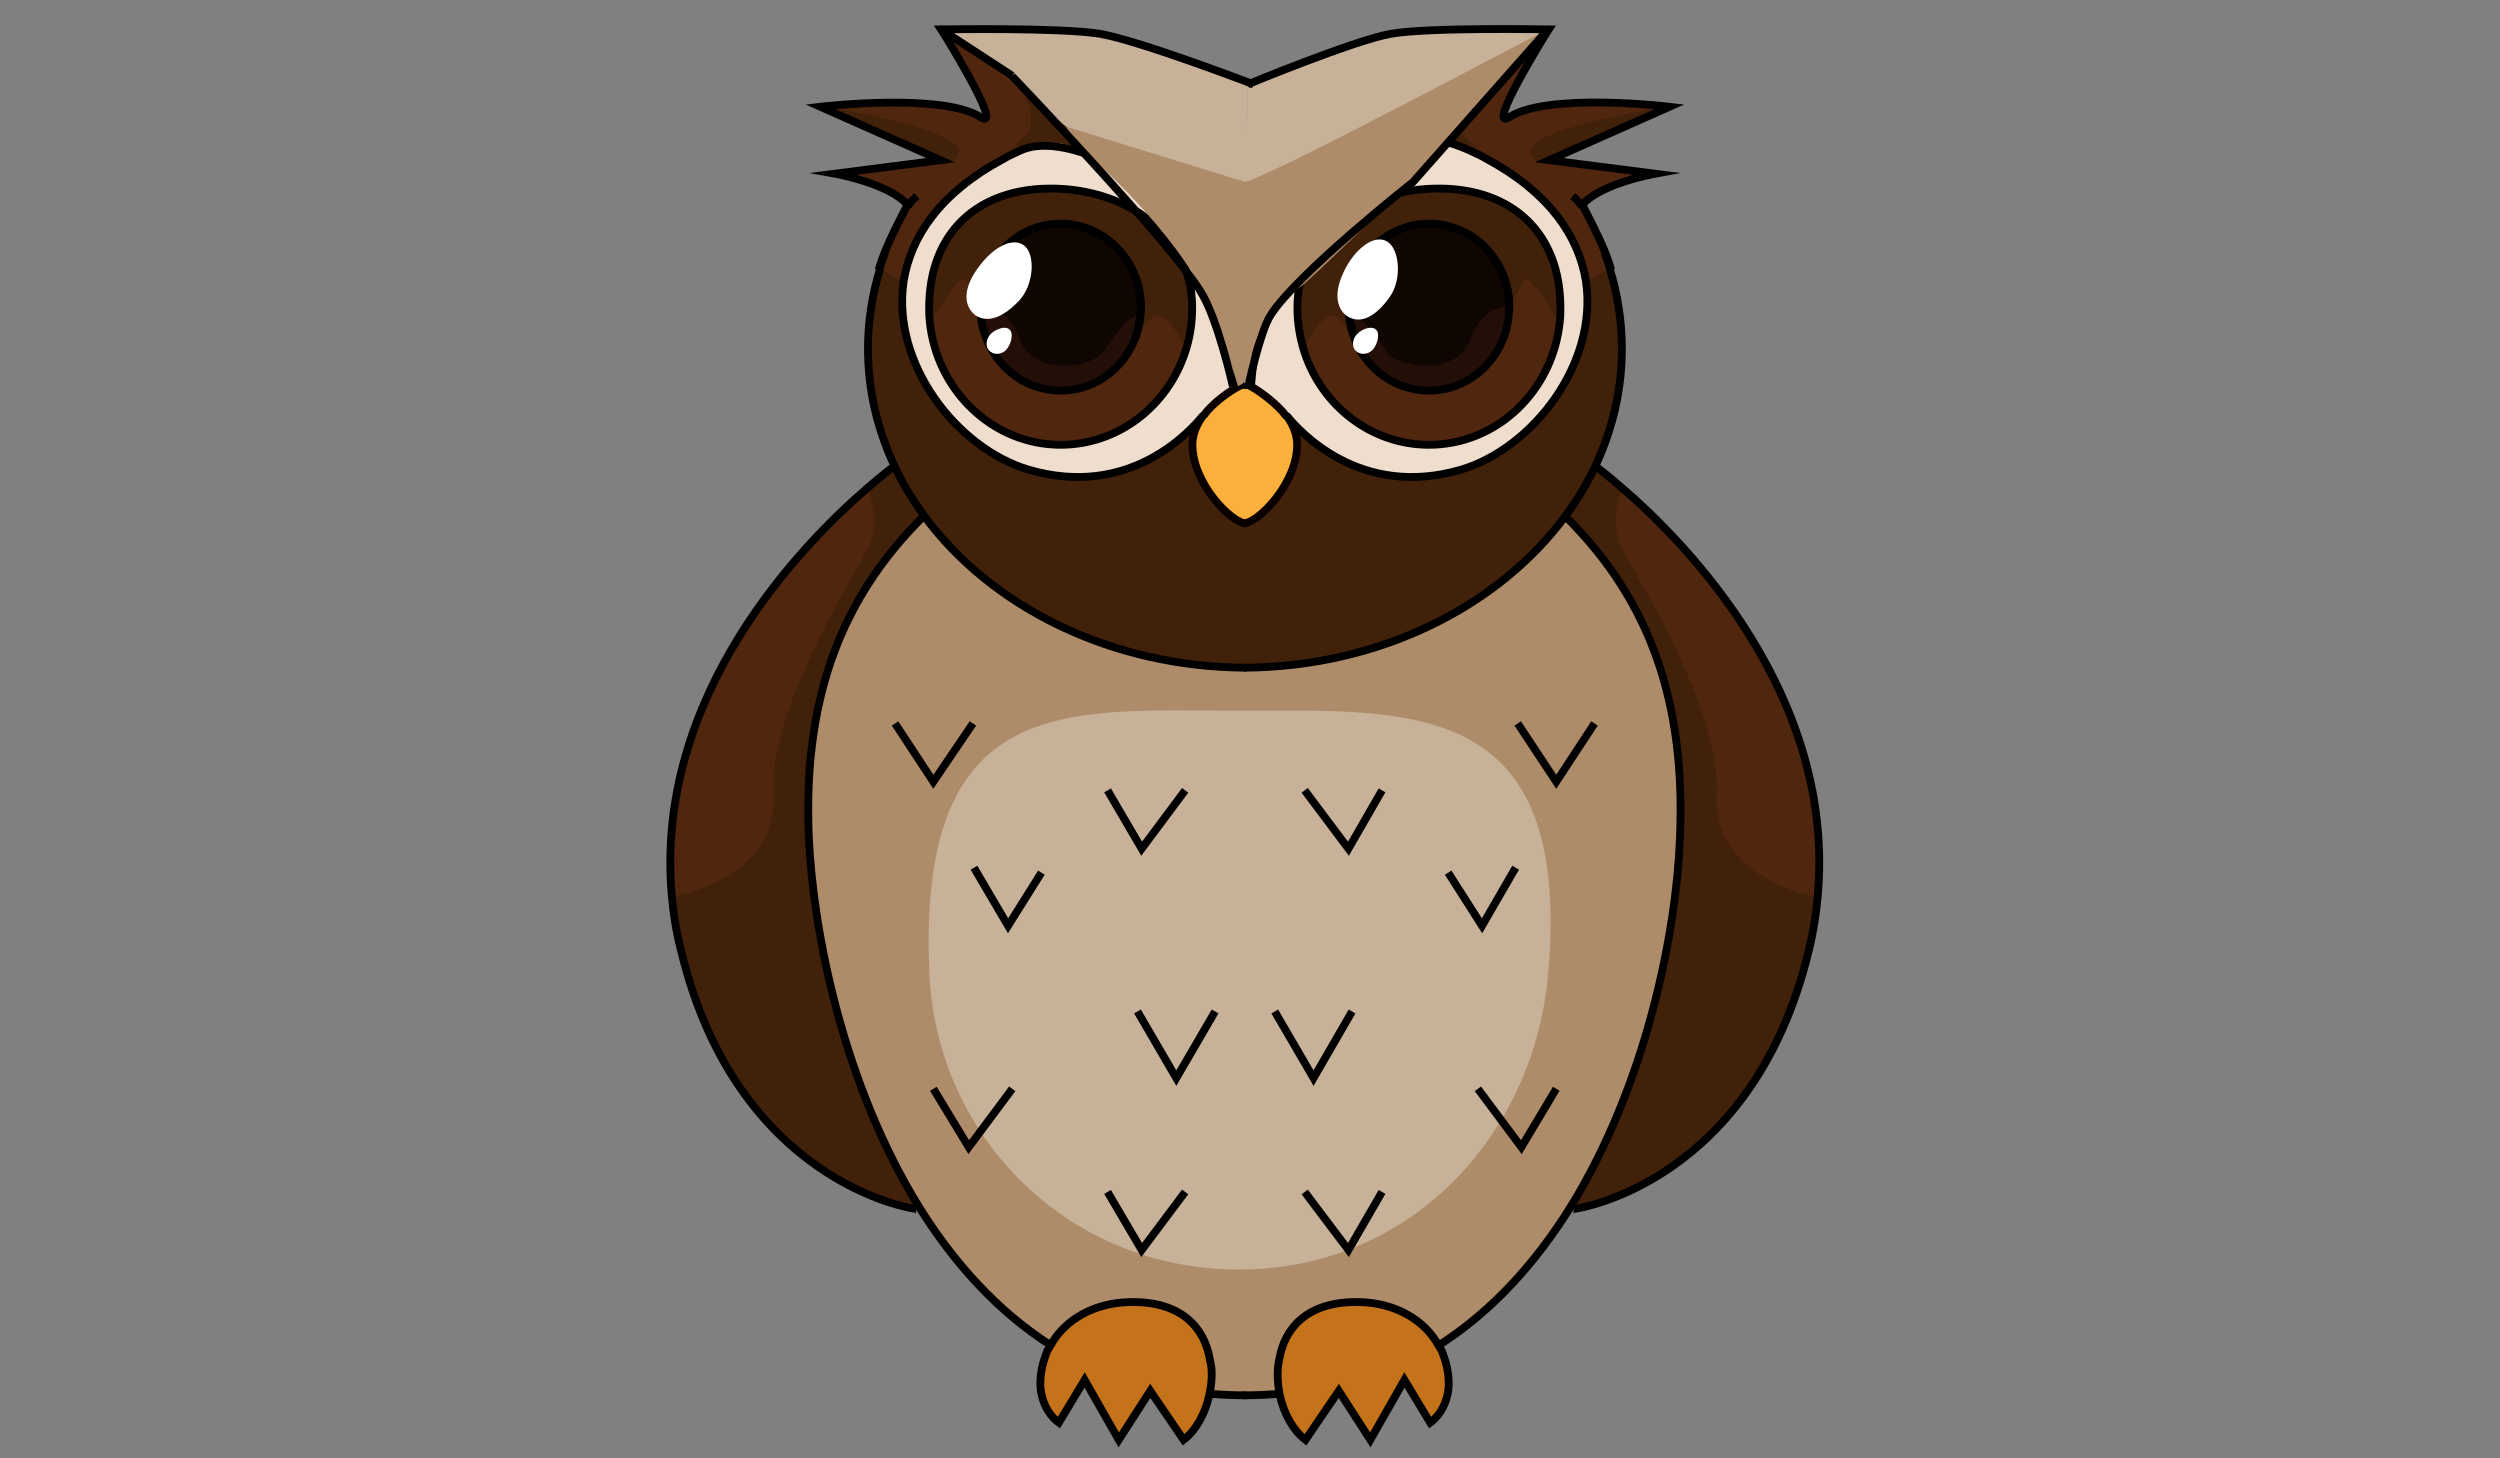 <?xml version="1.0" encoding="utf-8"?>
<!-- Generator: Adobe Illustrator 18.1.1, SVG Export Plug-In . SVG Version: 6.00 Build 0)  -->
<!DOCTYPE svg PUBLIC "-//W3C//DTD SVG 1.1//EN" "http://www.w3.org/Graphics/SVG/1.1/DTD/svg11.dtd">
<svg version="1.1" id="Vrstva_1" xmlns="http://www.w3.org/2000/svg" xmlns:xlink="http://www.w3.org/1999/xlink" x="0px" y="0px"
	 viewBox="0 0 960 560" enable-background="new 0 0 960 560" xml:space="preserve">
<rect x="0" y="0" width="960" height="560" fill="#808080" stroke="none"/>
<g id="Vrstva_1_1_" display="none">
	<path display="inline" fill="none" stroke="#000000" stroke-miterlimit="10" d="M798.6,160.5"/>
	<rect x="413.9" y="-127.5" display="inline" fill="none" stroke="#0A0000" stroke-miterlimit="10" width="772.4" height="974.5"/>
</g>
<g id="base">
	<path fill="#AF8C69" d="M478.6,256.4c52.2-0.2,98-23.5,123.6-58.1l0.2,0.2c33.3,32.8,46.4,72.1,44,123.4
		c-1.7,36.8-13.1,95.1-42.1,141.9c-13.1,21-29.7,39.8-50.5,53l0,0c-5.5-10.3-17-16.7-30.5-17c-20.2-0.5-28.9,10.1-30.9,22.1l0,0
		c-0.8,4.6-0.6,9.3,0.3,13.9c-4.6,0.5-9.3,0.6-14,0.6s-9.5-0.2-14-0.6c0.9-4.6,1.1-9.3,0.3-13.9l0,0c-2.1-12-10.9-22.6-30.9-22.1
		c-13.3,0.2-24.9,6.8-30.5,17l0,0c-20.8-13.3-37.4-32-50.5-53c-29-46.9-40.7-105.1-42.4-141.9c-2.2-51.1,10.9-90.7,44-123.4l0.2-0.2
		C380.5,233,426.3,256.2,478.6,256.4z"/>
</g>
<g id="mirror">
	<g>
		<g>
			<g id="XMLID_13_">
				<g id="fill_x5F_bottom_12_">
					<path fill="#C4731A" d="M434,499.5c27.8-0.6,34.1,19.7,30.6,36c-1.6,7.6-5.4,14-9.9,17.4l-12.8-18.8l-12.1,18.8l-12.9-23
						l-9.9,16.4c-4.1-3-7.1-8.7-7.1-15c0-5.4,1.3-10.3,3.6-14.4C409.2,506.3,420.6,499.7,434,499.5z"/>
					<path fill="#AF8C69" d="M478.6,499.5v36.6c-4.7,0-9.5-0.2-14-0.6c3.5-16.3-3-36.6-30.6-36c-13.3,0.2-24.8,6.8-30.5,17l0,0
						c-20.8-13.3-37.4-32-50.5-53c-29-46.9-40.7-105.1-42.4-141.9c-2.2-51.1,10.9-90.7,44-123.4l0.2-0.2
						c25.7,34.7,71.5,57.9,123.6,58.1v36.4c0,0-68,5.5-80.3-15.1c-16.6-27.5-40.6-35-62.6-23c-27.6,14.7,1.1,177.8,22.2,193
						c27.6,19.7,42.9-0.8,62.3,21.1C438.1,489.1,455.1,488.8,478.6,499.5z"/>
					<path fill="#42210B" d="M395,180.3c38.8,11.5,62.3-14.7,66.9-20.4c-2.2,3.2-3.8,6.8-3.9,10.9c-0.2,14.8,15,30.3,20.7,30.3v55.2
						c-52.2-0.2-98-23.5-123.6-58.1c-4.4-6.2-8.4-12.5-11.4-19.1c-6.6-14-10.3-29.2-10.3-45.3c0-10.4,1.6-20.7,4.6-30.5
						c0.6-2.2,1.3-4.4,2.2-6.5c3-7.3,7.4-15.5,8.5-17.8c0,0,0-0.2,0.2-0.2c0.2-0.2,0.2-0.5,0.2-0.5c-6.8-8.4-27.9-12-27.9-12
						l40.6-5.2L315.2,41c0,0,46.2-5.5,61.4,3.9c9.9,6.3-14.5-32.7-15-33.6l81.7,61.2l-15.5-9.2c-10.3-3.9-20.4-12.6-35.8-5.5
						c-2.2,0.9-4.6,2.2-6.6,3.3C316,98.1,353,167.8,395,180.3z"/>
					<path fill="#C7B299" d="M479.1,32.6L478.6,147c0,0-1.1,0.6-2.8,1.4c0,0-7.7-60.3-44.5-78.6c-1.7-0.8-5.5-7.3-7.3-8l-5-5.7
						l-57.3-44.7l0,0c0,0,45.9-0.9,60.7,1.7C437.1,15.9,479.1,32.6,479.1,32.6z"/>
					<path fill="#EFDECE" d="M395,180.3c-42.1-12.5-79.2-82.4-9.6-119.1c2.1-1.3,4.4-2.2,6.6-3.3c15.5-7.1,21.9-0.2,32,3.8
						c1.7,0.8,8.5,4.1,10.1,4.9c36.9,18.3,41.8,81.7,41.8,81.7c-3.5,1.7-9.2,5.5-13.1,10.7c0,0-0.2,0.5-0.8,0.9
						C457.3,165.6,434,192,395,180.3z M455.1,135.5C455.1,135.5,455.1,135.2,455.1,135.5c1.9-5.5,2.8-11.2,2.8-17.2
						c0-29-22.6-52.5-50.5-52.5S357,89.3,357,118.3s22.6,52.5,50.5,52.5C429.6,170.8,448.3,156,455.1,135.5z"/>
					<path fill="#42210B" d="M407.3,86.1c-17,0-30.8,14.4-30.8,32c0,17.8,13.9,32,30.8,32c17,0,30.8-14.4,30.8-32
						C438.2,100.5,424.4,86.1,407.3,86.1z M356.8,118c0-29,20.5-45.4,48.4-45.4S458,88.9,458,118c0,6.2-0.9,11.8-2.8,17.2
						c0,0,0,0,0,0.2c-6.8,20.5-25.7,35.3-47.7,35.3C379.4,170.8,356.8,147,356.8,118z"/>
					<path fill="#0F0602" d="M376.5,118c0-17.8,13.9-32,30.8-32c17,0,30.8,14.4,30.8,32c0,17.8-13.9,32-30.8,32
						C390.4,150.3,376.5,135.8,376.5,118z"/>
					<path fill="#42210B" d="M261.7,365.4c-26.4-109,82.1-186.4,82.1-186.4c3.2,6.8,7.1,13.1,11.4,19.1l-0.2,0.2
						c-33.3,32.8-46.4,72.3-44.2,123.4c1.7,36.8,13.1,95.1,42.4,141.9l-1.1,0.8l0,0C350.4,464.5,283.3,454.1,261.7,365.4z"/>
					<path fill="#FBB03B" d="M478.6,146.9v54.3c-5.7,0-20.8-15.5-20.7-30.3c0-4.1,1.7-7.7,3.9-10.9c0.6-0.6,0.8-0.9,0.8-0.9
						c3.9-5.2,9.9-8.8,13.1-10.7C477.7,147.3,478.6,146.9,478.6,146.9z"/>
					<path fill="#51260E" d="M348.1,80c0.2-0.2,0.2-0.5,0.3-0.6c-1.1,2.2-5.5,10.3-8.5,17.8C342.3,91.2,345,85.5,348.1,80z"/>
					<g id="fill_x5F_bottom_15_">
						<path fill="#C4731A" d="M522,499.5c-27.8-0.6-34.1,19.7-30.6,36c1.6,7.6,5.4,14,9.9,17.4l12.8-18.8l12.1,18.8l12.9-23
							l9.9,16.4c4.1-3,7.1-8.7,7.1-15c0-5.4-1.3-10.3-3.6-14.4C546.8,506.3,535.4,499.7,522,499.5z"/>
						<path fill="#AF8C69" d="M477.4,499.5v36.6c4.7,0,9.5-0.2,14-0.6c-3.5-16.3,3-36.6,30.6-36c13.3,0.2,24.8,6.8,30.5,17l0,0
							c20.8-13.3,37.4-32,50.5-53c29-46.9,40.7-105.1,42.4-141.9c2.2-51.1-10.9-90.7-44-123.4l-0.2-0.2
							c-25.7,34.7-71.5,57.9-123.6,58.1v36.4c0,0,68,5.5,80.3-15.1c16.6-27.5,40.6-35,62.6-23c27.6,14.7-1.1,177.8-22.2,193
							c-27.3,19.7-42.9-0.8-62.3,21.1C518.1,489.1,500.9,488.8,477.4,499.5z"/>
						<path fill="#42210B" d="M561,180.3c-38.8,11.5-62.3-14.7-66.9-20.4c2.2,3.2,3.8,6.8,3.9,10.9c0.2,14.8-15,30.3-20.7,30.3v55.2
							c52.2-0.2,98-23.5,123.6-58.1c4.6-6.2,8.4-12.5,11.5-19.1c6.6-14,10.3-29.2,10.3-45.3c0-10.4-1.6-20.7-4.6-30.5
							c-0.6-2.2-1.3-4.4-2.2-6.5c-2.8-7.3-7.4-15.5-8.5-17.8c0,0,0-0.2-0.2-0.2c-0.2-0.2-0.2-0.5-0.2-0.5c6.8-8.4,27.9-12,27.9-12
							l-40.6-5.2l46.2-20.5c0,0-46.2-5.5-61.4,3.9c-9.9,6.3,14.5-32.7,15-33.6l-68.5,44.2l0.2,0.5c10.3-3.9,22.4-5.4,37.9,1.7
							c2.2,0.9,4.6,2.2,6.6,3.3C640.2,98.1,603.3,167.8,561,180.3z"/>
						<path fill="#C7B299" d="M479.1,32.6L477.5,147c0,0,1.1,0.6,2.8,1.4c0,0,3.9-71.5,40.9-89.9c1.7-0.8,4.9-2.8,4.9-2.8l68.5-44.2
							l0,0c0,0-46.1-1.1-61.1,1.7C519.3,15.9,479.1,32.6,479.1,32.6z"/>
						<path fill="#EFDECE" d="M561,180.3c42.1-12.5,79.2-82.4,9.6-119.1c-2.1-1.3-4.4-2.2-6.6-3.3c-15.5-7.1-27.8-5.7-37.9-1.7
							c-1.7,0.8-3.6,1.6-5.2,2.4c-36.9,18.3-40.9,89.9-40.9,89.9c3.5,1.7,9.2,5.5,13.1,10.7c0,0,0.2,0.5,0.8,0.9
							C498.7,165.6,522.3,192,561,180.3z M501,135.5C500.9,135.5,500.9,135.2,501,135.5c-1.9-5.5-2.8-11.2-2.8-17.2
							c0-29,22.6-52.5,50.5-52.5c27.9,0,50.5,23.5,50.5,52.5s-22.6,52.5-50.5,52.5C526.6,170.8,507.8,156,501,135.5z"/>
						<path fill="#42210B" d="M548.7,86.3c17,0,30.8,14.4,30.8,32c0,17.8-13.9,32-30.8,32c-17,0-30.8-14.4-30.8-32
							S531.7,86.3,548.7,86.3z M599.2,118.3c0-29-19.9-45.8-47.8-45.8s-53.2,16.7-53.2,45.8c0,6.2,0.9,11.8,2.8,17.2c0,0,0,0,0,0.2
							c6.8,20.5,25.7,35.3,47.7,35.3C576.6,171,599.2,147.3,599.2,118.3z"/>
						<path fill="#0F0602" d="M579.5,118c0-17.8-13.9-32-30.8-32c-17,0-30.8,14.4-30.8,32c0,17.8,13.9,32,30.8,32
							C565.7,150.3,579.5,135.8,579.5,118z"/>
						<path fill="#42210B" d="M694.3,365.4c26.4-109-81.7-186.4-81.7-186.4c-3.2,6.8-7.1,13.1-11.5,19.1l0.2,0.2
							c33.3,32.7,46.5,72.1,44,123.2c-1.7,36.8-13.1,95.1-42.4,141.9l1.1,0.8l0,0C606,464.5,673,454.1,694.3,365.4z"/>
						<path fill="#FBB03B" d="M477.4,146.9v54.3c5.7,0,20.8-15.5,20.7-30.3c0-4.1-1.7-7.7-3.9-10.9c-0.6-0.6-0.8-0.9-0.8-0.9
							c-3.9-5.2-9.9-8.8-13.1-10.7C478.6,147.3,477.4,146.9,477.4,146.9z"/>
						<path fill="#51260E" d="M607.9,80c-0.2-0.2-0.2-0.5-0.3-0.6c1.1,2.2,5.7,10.3,8.5,17.8C613.9,91.2,611,85.5,607.9,80z"/>
					</g>
					<path fill="#C7B299" d="M594.5,373.9c-5.5,62.5-53.2,113.6-118.8,113.6s-116-51-118.8-113.6c-4.9-108.6,53.2-101,118.8-101
						S603.9,267.4,594.5,373.9z"/>
				</g>
				<g id="fill_x5F_top_12_">
					<path display="none" fill="#AF8C69" d="M478.6,499.5v36.6c-4.7,0-9.5-0.2-14-0.6c0.9-4.6,1.1-9.3,0.3-13.9l0,0
						c-2.1-12-10.9-22.6-30.9-22.1c-13.3,0.2-24.9,6.8-30.5,17l0,0c-20.8-13.3-37.4-32-50.5-53c-29-46.9-40.7-105.1-42.4-141.9
						c-2.2-51.1,10.9-90.7,44-123.4l0.2-0.2c25.7,34.7,71.3,57.9,123.6,58.1v243.3L478.6,499.5L478.6,499.5z"/>
					<path fill="#FBB03B" d="M478.6,147.3v54c-5.7,0-20.8-15.5-20.7-30.3c0-4.1,1.7-7.7,3.9-10.9c0.6-0.6,0.8-0.9,0.8-0.9
						c3.9-5.2,9.9-8.8,13.1-10.7C477.4,147.3,478.6,147.3,478.6,147.3z"/>
					<path fill="#EFDECE" d="M455,135.5C455,135.5,455.1,135.2,455,135.5c1.9-5.5,2.8-11.2,2.8-17.2c0-29-24.8-45.8-52.7-45.8
						c-27.9,0-48.4,16.7-48.4,45.8c0,1.7,0,3.3,0.2,4.9c2.5,26.7,24.1,47.7,50.3,47.7C429.4,170.8,448.2,156,455,135.5z M347,108
						c2.7-17,13.9-33.9,38.2-46.9c2.1-1.3,4.4-2.2,6.6-3.3c15.5-7.1,40.4,7.9,42.1,8.7c36.9,18.3,41.8,81.7,41.8,81.7
						c-3.5,1.7-9.2,5.5-13.1,10.7c0,0-0.2,0.5-0.8,0.9c-4.6,5.5-27.9,31.9-66.9,20.4C367.6,172.1,342.3,139.8,347,108z"/>
					<path fill="#C4731A" d="M464.4,535.5c-1.6,7.6-5.4,14-9.9,17.4l-12.8-18.8l-12.1,18.8l-13.1-23l-9.9,16.4
						c-4.1-3-7.1-8.7-7.1-15c0-3.9,0.8-7.7,2.1-11c0,0,11.5-8.4,19.6-8.4c18.5,0,24.1,11.5,33.6,11.5c5.7,0,9-1.4,9-1.4l0.8-0.2l0,0
						C465.7,526.2,465.4,530.9,464.4,535.5z"/>
					<path fill="#51260E" d="M445.3,121.4c3.9,0.9,10.1,11,9.6,14c0,0,0,0,0,0.2c-6.8,20.5-25.7,35.3-47.7,35.3
						c-26.2,0-47.8-21-50.3-47.7h0.8c0,0,9.9-16.4,12.1-15.9c2.2,0.5,6.5,12,6.5,12l0,0c0.6,17.2,14.2,31.1,30.8,31.1
						c12.8,0,23.5-8,28.2-19.4l0,0C436,130.1,441.4,120.3,445.3,121.4z"/>
					<path fill="#230F07" d="M438.1,120.8c-0.2,3.6-1.1,6.9-2.2,10.1l0,0c-4.7,11.5-15.6,19.4-28.2,19.4
						c-16.7,0-30.1-13.9-30.8-31.1c0-0.5,0-0.8,0-1.3c0,0,9.6-1.6,14.7,12.5c5.2,14.2,27.6,11.2,32.3,4.4
						C428.5,127.9,433.7,120.8,438.1,120.8z"/>
					<path fill="#51260E" d="M348.6,79.2c0.2-0.2,0.2-0.5,0.2-0.5c-6.8-8.4-27.9-12-27.9-12l40.6-5.2c0,0,4.1,2.8,6.5-2.4
						c4.6-9.5-52.9-18.3-52.9-18.3s46.2-5.5,61.4,3.9c9.9,6.3-14.5-32.7-15-33.6l27.3,17.5l0,0c0.6,0.8,12.1,17,4.7,23.7
						c-4.7,4.4-8.4,8.4-8.4,8.4c-24.3,12.8-35.5,29.8-38.2,46.9c-0.9-0.2-1.7-0.5-2.5-0.8c-3.9-2.2-6.6-3.6-6.8-3.8
						c0.6-2.2,1.3-4.4,2.2-6.5C342.9,89.6,347.2,81.5,348.6,79.2C348.6,79.3,348.6,79.2,348.6,79.2z"/>
					<path fill="#51260E" d="M348.1,80c0.2-0.2,0.2-0.5,0.3-0.6c-1.1,2.2-5.5,10.3-8.5,17.8C342.2,91.2,345,85.5,348.1,80z"/>
					<path fill="#51260E" d="M333.2,187.4c0,0,5.4,13.1,0,23.4c-5.4,10.3-38.2,61.9-36.3,94.4c1.9,32.7-38.8,39.1-38.8,39.1
						C250.9,266.6,309,208.1,333.2,187.4z"/>
					<g id="fill_x5F_top_15_">
						<path display="none" fill="#AF8C69" d="M477.4,499.5v36.6c4.7,0,9.5-0.2,14-0.6c-0.9-4.6-1.1-9.3-0.3-13.9l0,0
							c2.1-12,10.9-22.6,30.9-22.1c13.3,0.2,24.9,6.8,30.5,17l0,0c20.8-13.3,37.4-32,50.5-53c29-46.9,40.7-105.1,42.1-141.9
							c2.2-51.1-10.9-90.7-44-123.4l-0.2-0.2c-25.7,34.7-71.3,57.9-123.6,58.1L477.4,499.5L477.4,499.5z"/>
						<path fill="#FBB03B" d="M477.4,147.3v54c5.7,0,20.8-15.5,20.7-30.3c0-4.1-1.7-7.7-3.9-10.9c-0.6-0.6-0.8-0.9-0.8-0.9
							c-3.9-5.2-9.9-8.8-13.1-10.7C478.6,147.3,477.4,147.3,477.4,147.3z"/>
						<path fill="#EFDECE" d="M501,135.5C501,135.5,501,135.2,501,135.5c-1.9-5.5-2.8-11.2-2.8-17.2c0-29,24-45.8,51.9-45.8
							c27.9,0,49.2,16.7,49.2,45.8c0,1.7,0,3.3-0.2,4.9c-2.5,26.7-24,47.7-50.3,47.7C526.6,170.8,507.8,156,501,135.5z M609,108
							c-2.7-17-13.9-33.9-38-46.9c-2.1-1.3-4.4-2.2-6.6-3.3c-15.5-7.1-20.2-2.4-30.3,1.6c-1.7,0.8-10.9-1.7-12.6-0.9
							c-36.9,18.3-40.9,89.9-40.9,89.9c3.5,1.7,9.2,5.5,13.1,10.7c0,0,0.2,0.5,0.8,0.9c4.6,5.5,27.9,31.9,66.9,20.4
							C588.6,172.1,613.9,139.8,609,108z"/>
						<path fill="#C4731A" d="M491.4,535.5c1.6,7.6,5.4,14,9.9,17.4l12.8-18.8l12.1,18.8l13.1-23l9.9,16.4c4.1-3,7.1-8.7,7.1-15
							c0-3.9-0.8-7.7-2.1-11c0,0-11.5-8.4-19.6-8.4c-18.5,0-24.1,11.5-33.6,11.5c-5.7,0-9-1.4-9-1.4l-0.8-0.2l0,0
							C490.3,526.2,490.5,530.9,491.4,535.5z"/>
						<path fill="#51260E" d="M510.7,121.4c-3.9,0.9-10.1,11-9.6,14c0,0,0,0,0,0.2c6.8,20.5,25.7,35.3,47.7,35.3
							c26.4,0,47.8-21,50.3-47.7h-0.8c0,0-9.9-16.4-12.1-15.9c-2.2,0.5-6.5,12-6.5,12l0,0c-0.6,17.2-14.2,31.1-30.8,31.1
							c-12.8,0-23.5-8-28.2-19.4l0,0C520,130.1,514.6,120.3,510.7,121.4z"/>
						<path fill="#230F07" d="M518.1,120.8c0.2,3.6,1.1,6.9,2.2,10.1l0,0c4.7,11.5,15.6,19.4,28.2,19.4c16.7,0,30.1-13.9,30.8-31.1
							c0-0.5,0-0.8,0-1.3c0,0-9.6-1.6-14.7,12.5c-5.2,14.2-27.6,11.2-32.3,4.4C527.9,127.9,522.5,120.8,518.1,120.8z"/>
						<path fill="#51260E" d="M607.4,79.2c-0.2-0.2-0.2-0.5-0.2-0.5c6.8-8.4,27.9-12,27.9-12l-40.6-5.2c0,0-4.1,2.8-6.5-2.4
							c-4.6-9.5,52.9-18.3,52.9-18.3s-46.2-5.5-61.4,3.9c-9.9,6.3,14.5-32.7,15-33.6l-27.3,17.5l0,0c-0.6,0.8-12.1,17-4.7,23.7
							c4.7,4.4,8.4,8.4,8.4,8.4c24.3,12.8,35.5,29.8,38,46.9c0.9-0.2,1.7-0.5,2.5-0.8c3.9-2.2,6.6-3.6,6.8-3.8
							c-0.6-2.2-1.3-4.4-2.2-6.5C613.1,89.6,608.8,81.5,607.4,79.2C607.6,79.3,607.4,79.2,607.4,79.2z"/>
						<path fill="#51260E" d="M608,80c-0.2-0.2-0.2-0.5-0.3-0.6c1.1,2.2,5.5,10.3,8.5,17.8C613.9,91.2,611.2,85.5,608,80z"/>
						<path fill="#51260E" d="M622.9,187.4c0,0-5.4,13.1,0,23.4s38.2,61.9,36.3,94.4c-1.9,32.7,38.8,39.3,38.8,39.3
							C705.1,266.6,647.2,208.1,622.9,187.4z"/>
					</g>
				</g>
				<g id="outlines_12_">
					<path fill="none" stroke="#000000" stroke-width="3" stroke-miterlimit="10" d="M348.6,79.2c0.9-1.4,2.1-2.8,3.5-3.9"/>
					<path fill="none" stroke="#000000" stroke-width="3" stroke-miterlimit="10" d="M337.7,103.5c0.6-2.2,1.3-4.4,2.2-6.5"/>
					<ellipse fill="none" stroke="#000000" stroke-width="3" stroke-miterlimit="10" cx="407.3" cy="118" rx="30.8" ry="32"/>
					<path fill="none" stroke="#000000" stroke-width="3" stroke-miterlimit="10" d="M478.6,256.4c-52.2-0.2-98-23.5-123.6-58.1
						c-4.4-6.2-8.4-12.5-11.4-19.1c-6.6-14-10.3-29.2-10.3-45.3c0-10.4,1.6-20.7,4.6-30.5"/>
					<path fill="none" stroke="#0A0000" stroke-width="3" stroke-miterlimit="10" d="M462.2,159.5c3.9-5.2,10.3-9.5,13.6-11.2
						c1.7-0.9,5.4-0.5,5.4-0.5"/>
					<path fill="none" stroke="#0A0000" stroke-width="3" stroke-miterlimit="10" d="M478.6,201c-5.7,0-20.8-15.5-20.7-30.3
						c0-4.1,1.7-7.7,3.9-10.9"/>
					<path fill="none" stroke="#000000" stroke-width="3" stroke-miterlimit="10" d="M455,135.5c-6.8,20.5-25.7,35.3-47.7,35.3
						c-26.2,0-47.8-21-50.3-47.7c-0.2-1.6-0.2-3.3-0.2-4.9c0-29,18.8-45.8,46.7-45.8s54.3,16.7,54.3,45.8
						C457.8,124.1,456.9,130,455,135.5"/>
					<path fill="none" stroke="#000000" stroke-width="3" stroke-miterlimit="10" d="M376.5,119.2c0-0.5,0-0.8,0-1.3
						c0-17.8,13.9-32,30.8-32c16.9,0,30.8,14.4,30.8,32c0,0.9,0,1.7-0.2,2.5c-0.2,3.6-1.1,6.9-2.2,10.1"/>
					<path fill="none" stroke="#000000" stroke-width="3" stroke-miterlimit="10" d="M462.5,159c0,0-0.2,0.5-0.8,0.9
						c-4.6,5.5-27.9,31.9-66.9,20.4c-27.3-8.2-52.5-40.6-47.8-72.3c2.7-17,13.9-33.9,38.2-46.9c2.1-1.3,4.4-2.2,6.6-3.3
						c15.5-7.1,42.3,9,44,9.8c36.9,18.3,39.8,80.8,39.8,80.8"/>
					<path fill="none" stroke="#000000" stroke-width="3" stroke-miterlimit="10" d="M361.4,11.3c0,0,45.9-0.8,61.1,1.7
						c15.3,2.7,58.9,19.4,58.9,19.4"/>
					<path fill="#AF8C69" d="M478.6,70l2.5,1.6l-2.2,74.8c0,0-1.7,0.9-3.5,1.9c0,0-7.3-24.6-14.2-37.7
						c-14.4-26.8-46.7-54.4-47.8-54.9l-4.1-7.1"/>
					<line fill="none" stroke="#000000" stroke-width="3" stroke-miterlimit="10" x1="388.7" y1="29.1" x2="361.4" y2="11.3"/>
					<path fill="none" stroke="#000000" stroke-width="3" stroke-miterlimit="10" d="M473.4,148.3c0,0-5.8-26.2-12.5-36.6
						c-13.3-20.8-72.3-82.5-72.3-82.5"/>
					<path fill="none" stroke="#000000" stroke-width="3" stroke-miterlimit="10" d="M447.6,75.2"/>
					<path fill="none" stroke="#000000" stroke-width="3" stroke-miterlimit="10" d="M362,11.3c0,0,0,0-0.6,0
						c0.6,0.9,24.9,39.9,15,33.6C361.4,35.5,315,41,315,41l46.2,20.5l-40.6,5.2c0,0,21.1,3.8,27.9,12c0,0,0,0.2-0.2,0.5
						c0,0,0,0.2-0.2,0.2c-1.1,2.2-5.5,10.3-8.5,17.8c-0.9,2.4-1.7,4.6-2.2,6.5"/>
					<path fill="none" stroke="#000000" stroke-width="3" stroke-miterlimit="10" d="M403.5,516.6c-20.8-13.3-37.4-32-50.5-53
						c-29-46.9-40.7-105.1-42.4-141.9c-2.2-51.1,10.9-90.7,44-123.4"/>
					<path fill="none" stroke="#000000" stroke-width="3" stroke-miterlimit="10" d="M478.6,535.8c-4.7,0-9.5-0.2-14-0.6
						c-0.2,0-0.3,0-0.3,0"/>
					<path fill="none" stroke="#000000" stroke-width="3" stroke-miterlimit="10" d="M351.8,464.5h-0.2"/>
					<path fill="none" stroke="#000000" stroke-width="3" stroke-miterlimit="10" d="M343.4,179c0,0-3.9,2.8-10.3,8.4
						c-24.1,20.7-82.2,79.2-75.1,156.8c0.6,6.9,1.7,13.9,3.6,21.1c21.5,88.7,88.5,98.9,90.1,98.9l0,0"/>
					<path fill="none" stroke="#000000" stroke-width="3" stroke-miterlimit="10" d="M464.4,535.5c-1.6,7.6-5.4,14-9.9,17.4
						l-12.8-18.8l-12.1,18.8l-13.1-23l-9.9,16.4c-4.1-3-7.1-8.7-7.1-15c0-3.9,0.8-7.7,2.1-11c0.3-1.3,0.9-2.2,1.6-3.3
						c5.5-10.3,17-16.7,30.5-17c20.2-0.5,28.9,10.1,30.9,22.1l0,0C465.7,526.2,465.4,530.9,464.4,535.5z"/>
					<polyline fill="none" stroke="#000000" stroke-width="3" stroke-miterlimit="10" points="343.7,277.8 358.4,300.2 373.6,277.8 
											"/>
					<polyline fill="none" stroke="#000000" stroke-width="3" stroke-miterlimit="10" points="374,333.2 387.1,355.5 399.9,335.1 
											"/>
					<polyline fill="none" stroke="#000000" stroke-width="3" stroke-miterlimit="10" points="425.3,303.5 438.4,325.9 455.1,303.5 
											"/>
					<polyline fill="none" stroke="#000000" stroke-width="3" stroke-miterlimit="10" points="436.8,388.4 451.7,414 466.6,388.4 
											"/>
					<polyline fill="none" stroke="#000000" stroke-width="3" stroke-miterlimit="10" points="358.4,418.1 372,440.5 388.7,418.1 
											"/>
					<polyline fill="none" stroke="#000000" stroke-width="3" stroke-miterlimit="10" points="425.3,457.7 438.4,480 455.1,457.7 
											"/>
					<path fill="none" stroke="#000000" stroke-width="3" stroke-miterlimit="10" d="M388.7,29.1L388.7,29.1"/>
					<g id="outlines_15_">
						<path fill="none" stroke="#000000" stroke-width="3" stroke-miterlimit="10" d="M607.4,79.2c-0.9-1.4-2.1-2.8-3.5-3.9"/>
						<path fill="none" stroke="#000000" stroke-width="3" stroke-miterlimit="10" d="M618.3,103.5c-0.6-2.2-1.3-4.4-2.2-6.5"/>
						<ellipse fill="none" stroke="#000000" stroke-width="3" stroke-miterlimit="10" cx="548.7" cy="118" rx="30.8" ry="32"/>
						<path fill="none" stroke="#000000" stroke-width="3" stroke-miterlimit="10" d="M477.4,256.4c52.2-0.2,98-23.5,123.6-58.1
							c4.6-6.2,8.4-12.5,11.5-19.1c6.6-14,10.3-29.2,10.3-45.3c0-10.4-1.6-20.7-4.6-30.5"/>
						<path fill="none" stroke="#0A0000" stroke-width="3" stroke-miterlimit="10" d="M494.1,160c-3.9-5.2-10.6-9.9-13.9-11.7
							c-1.7-0.9-2.8-1.4-2.8-1.4"/>
						<path fill="none" stroke="#0A0000" stroke-width="3" stroke-miterlimit="10" d="M477.4,201c5.7,0,20.8-15.5,20.7-30.3
							c0-4.1-1.7-7.7-3.9-10.9"/>
						<path fill="none" stroke="#000000" stroke-width="3" stroke-miterlimit="10" d="M501,135.5c6.8,20.5,25.7,35.3,47.7,35.3
							c26.4,0,47.8-21,50.3-47.7c0.2-1.6,0.2-3.3,0.2-4.9c0-29-18.8-45.8-46.7-45.8c-27.9,0-54.3,16.7-54.3,45.8
							C498.2,124.1,499.2,130,501,135.5"/>
						<path fill="none" stroke="#000000" stroke-width="3" stroke-miterlimit="10" d="M579.6,119.2c0-0.5,0-0.8,0-1.3
							c0-17.8-13.9-32-30.8-32c-16.9,0-30.8,14.4-30.8,32c0,0.9,0,1.7,0.2,2.5c0.2,3.6,1.1,6.9,2.2,10.1"/>
						<path fill="none" stroke="#000000" stroke-width="3" stroke-miterlimit="10" d="M493.5,159c0,0,0.2,0.5,0.8,0.9
							c4.6,5.5,27.9,31.9,66.9,20.4c27.3-8.2,52.5-40.6,47.8-72.3c-2.7-17-13.9-33.9-38-46.9c-2.1-1.3-4.4-2.2-6.6-3.3
							c-15.5-7.1-27.8-5.7-37.9-1.7c-1.7,0.8-3.5,1.6-5.2,2.4c-36.9,18.3-40.9,89.9-40.9,89.9"/>
						<path fill="none" stroke="#000000" stroke-width="3" stroke-miterlimit="10" d="M594.6,11.3c0,0-45.9-0.9-60.7,1.7
							c-14.4,2.7-54.8,19.4-54.8,19.4"/>
						<path fill="#AF8C69" d="M477.1,69.9l0.3,77c0,0,1.1,0.5,2.8,1.4c0,0-4.6-21.8,19.6-38.5c1.7-0.8,46.2-43.9,46.2-43.9
							l48.3-54.6C593,11.6,479.9,72.2,477.1,69.9z"/>
						<path fill="none" stroke="#000000" stroke-width="3" stroke-miterlimit="10" d="M479.1,149.4c0,0,4.7-21.9,8.7-28.2
							c9.9-15.9,54.8-51.3,54.8-51.3l51.9-58.7"/>
						<path fill="none" stroke="#000000" stroke-width="3" stroke-miterlimit="10" d="M530.7,52.8"/>
						<path fill="none" stroke="#000000" stroke-width="3" stroke-miterlimit="10" d="M594.1,11.3c0,0,0,0,0.6,0
							c-0.6,0.9-24.9,39.9-15,33.6c15-9.5,61.4-3.9,61.4-3.9l-46.2,20.5l40.6,5.2c0,0-21.1,3.8-27.9,12c0,0,0,0.2,0.2,0.5
							c0,0,0,0.2,0.2,0.2c1.1,2.2,5.5,10.3,8.5,17.8c0.9,2.4,1.7,4.6,2.2,6.5"/>
						<path fill="none" stroke="#000000" stroke-width="3" stroke-miterlimit="10" d="M552.5,516.6c20.8-13.3,37.4-32,50.5-53
							c29-46.9,40.7-105.1,42.1-141.9c2.2-51.1-10.9-90.7-44-123.4"/>
						<path fill="none" stroke="#000000" stroke-width="3" stroke-miterlimit="10" d="M477.4,535.8c4.7,0,9.5-0.2,14-0.6
							c0.2,0,0.3,0,0.3,0"/>
						<path fill="none" stroke="#000000" stroke-width="3" stroke-miterlimit="10" d="M604.2,464.5h0.2"/>
						<path fill="none" stroke="#000000" stroke-width="3" stroke-miterlimit="10" d="M612.6,179c0,0,3.9,2.8,10.3,8.4
							c24.1,20.7,82.2,79.4,75.1,156.8c-0.6,6.9-1.7,13.9-3.5,21.1c-21.5,88.7-88.5,98.9-90.1,98.9l0,0"/>
						<path fill="none" stroke="#000000" stroke-width="3" stroke-miterlimit="10" d="M491.4,535.5c1.6,7.6,5.4,14,9.9,17.4
							l12.8-18.8l12.1,18.8l13.1-23l9.9,16.4c4.1-3,7.1-8.7,7.1-15c0-3.9-0.8-7.7-2.1-11c-0.3-1.3-0.9-2.2-1.6-3.3
							c-5.5-10.3-17-16.7-30.5-17c-20.2-0.5-28.9,10.1-30.9,22.1l0,0C490.3,526.2,490.5,530.9,491.4,535.5z"/>
						<polyline fill="none" stroke="#000000" stroke-width="3" stroke-miterlimit="10" points="612.3,277.8 597.6,300.2 
							582.8,277.8 						"/>
						<polyline fill="none" stroke="#000000" stroke-width="3" stroke-miterlimit="10" points="582,333.2 569.1,355.5 556.1,335.1 
													"/>
						<polyline fill="none" stroke="#000000" stroke-width="3" stroke-miterlimit="10" points="530.7,303.5 517.8,325.9 501,303.5 
													"/>
						<polyline fill="none" stroke="#000000" stroke-width="3" stroke-miterlimit="10" points="519.2,388.4 504.4,414 489.5,388.4 
													"/>
						<polyline fill="none" stroke="#000000" stroke-width="3" stroke-miterlimit="10" points="597.6,418.1 584.2,440.5 
							567.5,418.1 						"/>
						<polyline fill="none" stroke="#000000" stroke-width="3" stroke-miterlimit="10" points="530.7,457.7 517.8,480 501,457.7 
													"/>
					</g>
				</g>
			</g>
		</g>
	</g>
</g>
<g id="top">
	<g id="eye_lens">
		<path id="eye_lens_2" fill="#FFFFFF" d="M393.3,94.3c4.3,3.3,3.9,15-2.1,21.3c-6.2,6.5-12.1,8.5-16.6,5.5
			c-4.3-3.3-5.5-9.9,1.6-19.1C381.8,94.6,389,91,393.3,94.3z"/>
		<path id="eye_lens_1" fill="#FFFFFF" d="M387.8,126.7c1.6,1.7,0.2,6.2-1.7,7.9c-1.9,1.7-4.7,1.7-6.3,0c-1.6-1.7-1.1-4.7,0.8-6.5
			C382.5,126.3,386.3,124.9,387.8,126.7z"/>
	</g>
	<g id="eye_lens_1_">
		<path id="eye_lens_2_1_" fill="#FFFFFF" d="M532.6,92.7c4.7,2.7,6,14.2,1.1,21.3c-5.2,7.3-10.7,10.3-15.5,7.9
			c-4.7-2.4-6.9-9-1.3-19.3C521.2,94.8,528,90,532.6,92.7z"/>
		<path id="eye_lens_1_1_" fill="#FFFFFF" d="M528.5,126.7c1.6,1.7,0.2,6.2-1.7,7.9c-1.9,1.7-4.7,1.7-6.3,0
			c-1.6-1.7-1.1-4.7,0.8-6.5C523.1,126.3,526.9,124.9,528.5,126.7z"/>
	</g>
</g>
</svg>
